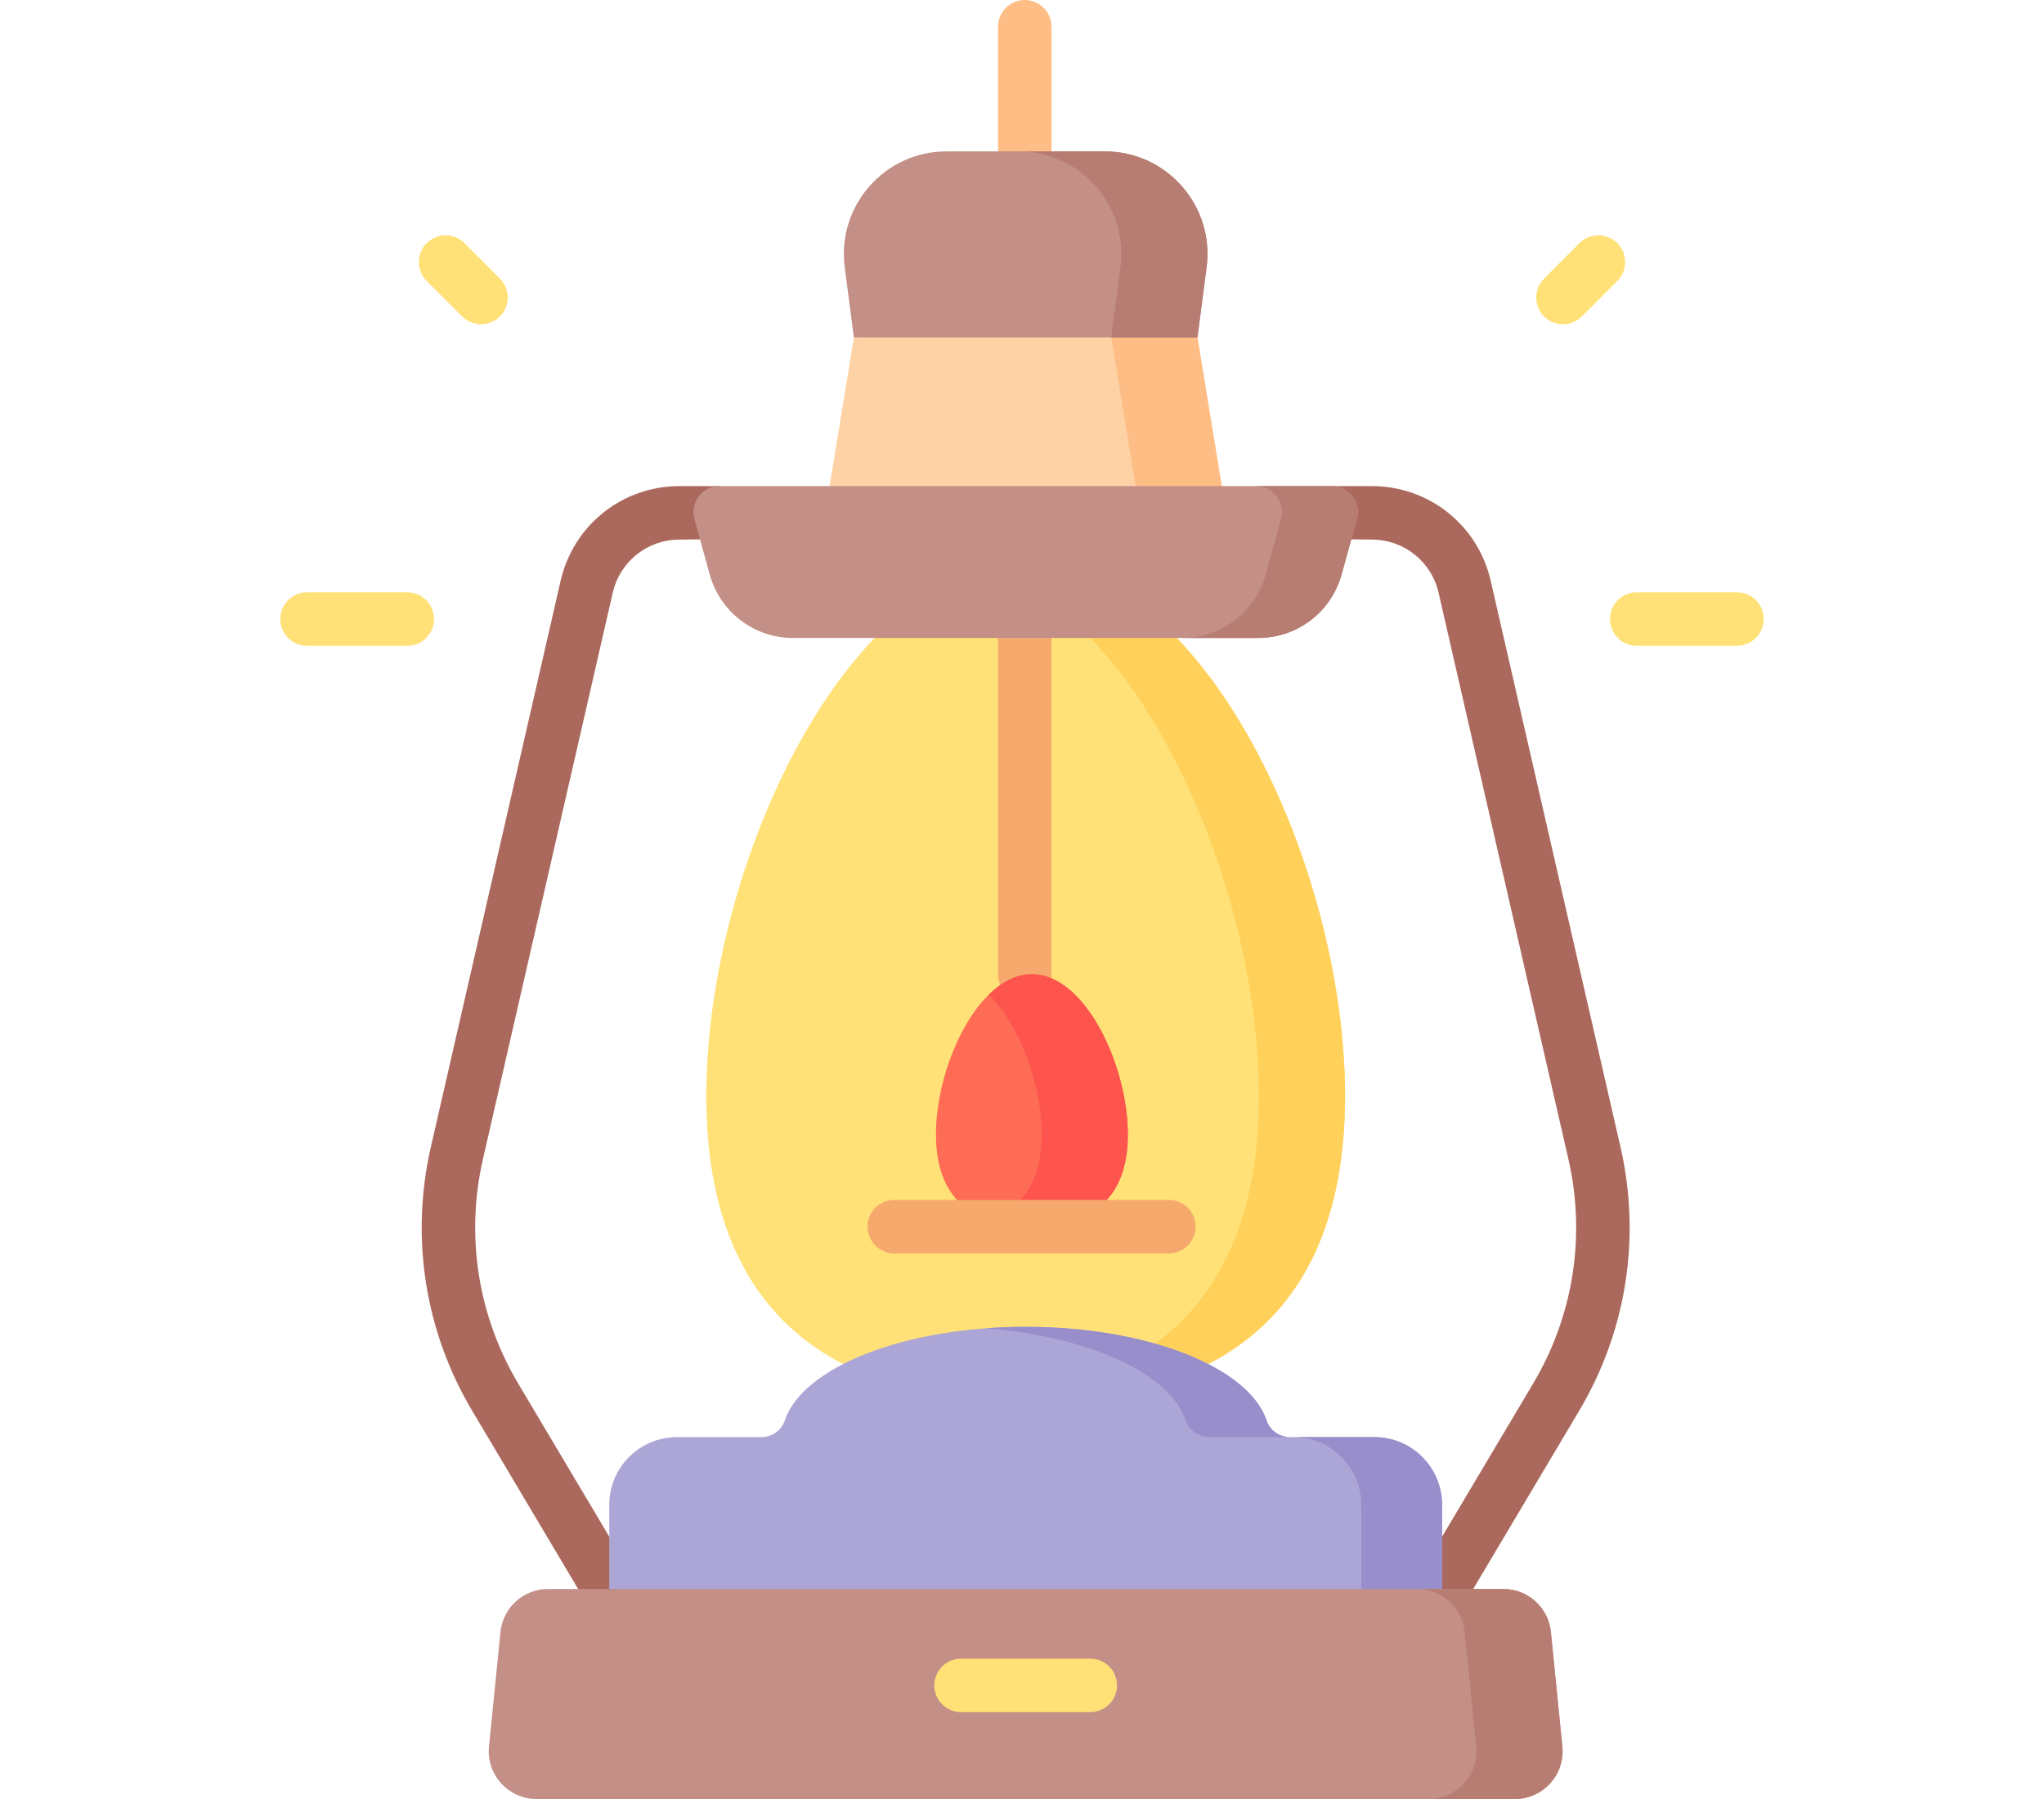 <svg id="Capa_1" enable-background="new 0 0 504.5 504.5" height="88" viewBox="0 0 504.5 504.5" width="100" xmlns="http://www.w3.org/2000/svg"><g><g><path d="m253.022 49.952c-4.142 0-7.5-3.357-7.5-7.5v-34.952c0-4.143 3.358-7.5 7.5-7.5s7.5 3.357 7.5 7.5v34.952c0 4.143-3.357 7.5-7.5 7.5z" fill="#ffbd86"/></g><path d="m308.269 136.318-54.989 7.015-54.989-7.015 6.803-41.697 47.928-3.687 48.444 3.687z" fill="#fed2a4"/><path d="m301.466 94.621-11.853-3.687-12.316 3.687 6.803 41.697 13.15 5.015 11.019-5.015z" fill="#ffbd86"/><path d="m275.481 42.452h-44.402c-17.379 0-30.796 15.28-28.549 32.513l2.563 19.656h96.372l2.563-19.656c2.248-17.233-11.169-32.513-28.547-32.513z" fill="#c38f86"/><path d="m275.481 42.452h-24.169c17.379 0 30.796 15.28 28.548 32.513l-2.563 19.656h24.169l2.563-19.656c2.247-17.233-11.17-32.513-28.548-32.513z" fill="#b87d72"/><g><path d="m136.491 453.109c-2.558 0-5.051-1.309-6.453-3.667l-31.984-53.781c-13.285-22.339-17.414-48.596-11.624-73.934l36.402-158.802c3.579-15.666 17.303-26.607 33.373-26.607h11.184c0 3.107 1.225 14.848 1.225 14.848l-12.408.152c-9.028 0-16.739 6.147-18.75 14.949l-36.402 158.802c-4.927 21.564-1.414 43.912 9.894 62.924l31.984 53.781c2.117 3.561.947 8.163-2.613 10.28-1.203.716-2.524 1.055-3.828 1.055z" fill="#ab695d"/></g><g><path d="m370.068 453.109c2.558 0 5.051-1.309 6.453-3.667l31.984-53.781c13.285-22.339 17.414-48.596 11.624-73.934l-36.402-158.802c-3.579-15.666-17.303-26.607-33.373-26.607-4.142 0-11.184 0-11.184 0 0 3.107-1.225 14.848-1.225 14.848l12.408.152c9.028 0 16.739 6.147 18.75 14.949l36.402 158.802c4.927 21.564 1.414 43.912-9.894 62.924l-31.984 53.781c-2.117 3.561-.947 8.163 2.613 10.28 1.203.716 2.525 1.055 3.828 1.055z" fill="#ab695d"/></g><path d="m342.855 307.319c0 65.022-40.104 85.763-89.575 85.763s-89.575-20.741-89.575-85.763 40.104-149.703 89.575-149.703 89.575 84.681 89.575 149.703z" fill="#ffe177"/><path d="m253.28 157.615c-4.099 0-8.132.593-12.085 1.696 43.755 12.213 77.491 88.372 77.491 148.007s-33.736 82.018-77.491 85.319c3.953.298 7.986.444 12.085.444 49.471 0 89.575-20.74 89.575-85.763 0-65.021-40.104-149.703-89.575-149.703z" fill="#ffd15b"/><g><path d="m253.022 280.688c-4.142 0-7.5-3.357-7.5-7.5v-94.274c0-4.143 3.358-7.5 7.5-7.5s7.5 3.357 7.5 7.5v94.274c0 4.142-3.357 7.5-7.5 7.5z" fill="#f6a96c"/></g><path d="m339.171 136.318h-171.783c-4.821 0-8.316 4.595-7.027 9.241l4.331 15.618c2.906 10.48 12.447 17.735 23.323 17.735h130.529c10.876 0 20.416-7.255 23.323-17.735l4.331-15.618c1.289-4.645-2.205-9.241-7.027-9.241z" fill="#c38f86"/><path d="m346.2 145.56-4.33 15.62c-2.91 10.48-12.45 17.73-23.33 17.73h-21.29c10.88 0 20.42-7.25 23.32-17.73l4.34-15.62c1.28-4.65-2.21-9.24-7.03-9.24h21.29c4.82 0 8.32 4.59 7.03 9.24z" fill="#b87d72"/><path d="m327.415 403.014c-2.948 0-5.627-1.84-6.556-4.638-4.945-14.881-33.318-26.291-67.579-26.291-34.262 0-62.635 11.41-67.579 26.291-.93 2.798-3.608 4.638-6.556 4.638h-23.651c-10.498 0-19.009 8.51-19.009 19.009v23.586l118.538 7.501 115.053-7.501v-23.586c0-10.498-8.51-19.009-19.009-19.009z" fill="#aca6d6"/><path d="m327.42 403.01h-22.67c-2.95 0-5.63-1.84-6.56-4.63-4.38-13.21-27.22-23.68-56.24-25.86 3.69-.29 7.47-.43 11.33-.43 34.26 0 62.63 11.4 67.58 26.29.93 2.79 3.61 4.63 6.56 4.63z" fill="#978ecb"/><path d="m370.08 422.02v23.59l-10.8 7.499-11.87-7.499v-23.59c0-10.5-8.51-19.01-19.01-19.01h22.67c10.49 0 19.01 8.51 19.01 19.01z" fill="#978ecb"/><path d="m281.934 318.164c0 19.535-12.049 25.767-26.912 25.767s-26.912-6.231-26.912-25.767c0-19.535 12.049-44.977 26.912-44.977 14.864 0 26.912 25.442 26.912 44.977z" fill="#fe6c55"/><path d="m255.023 273.188c-4.347 0-8.45 2.187-12.085 5.756 8.792 8.632 14.827 25.399 14.827 39.221s-6.035 20.978-14.827 23.985c3.635 1.243 7.737 1.782 12.085 1.782 14.863 0 26.912-6.231 26.912-25.767-.001-19.536-12.049-44.977-26.912-44.977z" fill="#fd544d"/><g><path d="m293.438 351.499h-76.998c-4.142 0-7.5-3.357-7.5-7.5s3.358-7.5 7.5-7.5h76.998c4.142 0 7.5 3.357 7.5 7.5s-3.357 7.5-7.5 7.5z" fill="#f6a96c"/></g><g><g><path d="m79.832 181.103h-28.115c-4.142 0-7.5-3.357-7.5-7.5s3.358-7.5 7.5-7.5h28.115c4.142 0 7.5 3.357 7.5 7.5s-3.358 7.5-7.5 7.5z" fill="#ffe177"/></g><g><path d="m100.519 90.934c-1.919 0-3.839-.732-5.303-2.196l-9.94-9.94c-2.929-2.93-2.929-7.678 0-10.607 2.929-2.928 7.678-2.928 10.606 0l9.94 9.94c2.929 2.93 2.929 7.678 0 10.607-1.465 1.463-3.384 2.196-5.303 2.196z" fill="#ffe177"/></g></g><g><g><path d="m452.783 181.103h-28.116c-4.142 0-7.5-3.357-7.5-7.5s3.358-7.5 7.5-7.5h28.116c4.142 0 7.5 3.357 7.5 7.5s-3.358 7.5-7.5 7.5z" fill="#ffe177"/></g><g><path d="m403.981 90.934c-1.919 0-3.839-.732-5.303-2.196-2.929-2.93-2.929-7.678 0-10.607l9.94-9.94c2.929-2.928 7.678-2.928 10.606 0 2.929 2.93 2.929 7.678 0 10.607l-9.94 9.94c-1.464 1.463-3.383 2.196-5.303 2.196z" fill="#ffe177"/></g></g><path d="m390.47 504.5h-274.381c-7.931 0-14.128-6.849-13.336-14.741l3.218-32.085c.687-6.85 6.452-12.066 13.336-12.066h267.945c6.885 0 12.649 5.216 13.336 12.066l3.218 32.085c.792 7.892-5.404 14.741-13.336 14.741z" fill="#c38f86"/><path d="m403.807 489.759-3.218-32.085c-.687-6.85-6.452-12.066-13.336-12.066h-24.169c6.885 0 12.649 5.216 13.336 12.066l3.218 32.085c.791 7.892-5.405 14.741-13.336 14.741h24.169c7.931 0 14.127-6.849 13.336-14.741z" fill="#b87d72"/><g><path d="m271.407 480.144h-36.254c-4.142 0-7.5-3.357-7.5-7.5s3.358-7.5 7.5-7.5h36.254c4.142 0 7.5 3.357 7.5 7.5s-3.358 7.5-7.5 7.5z" fill="#ffe177"/></g></g></svg>